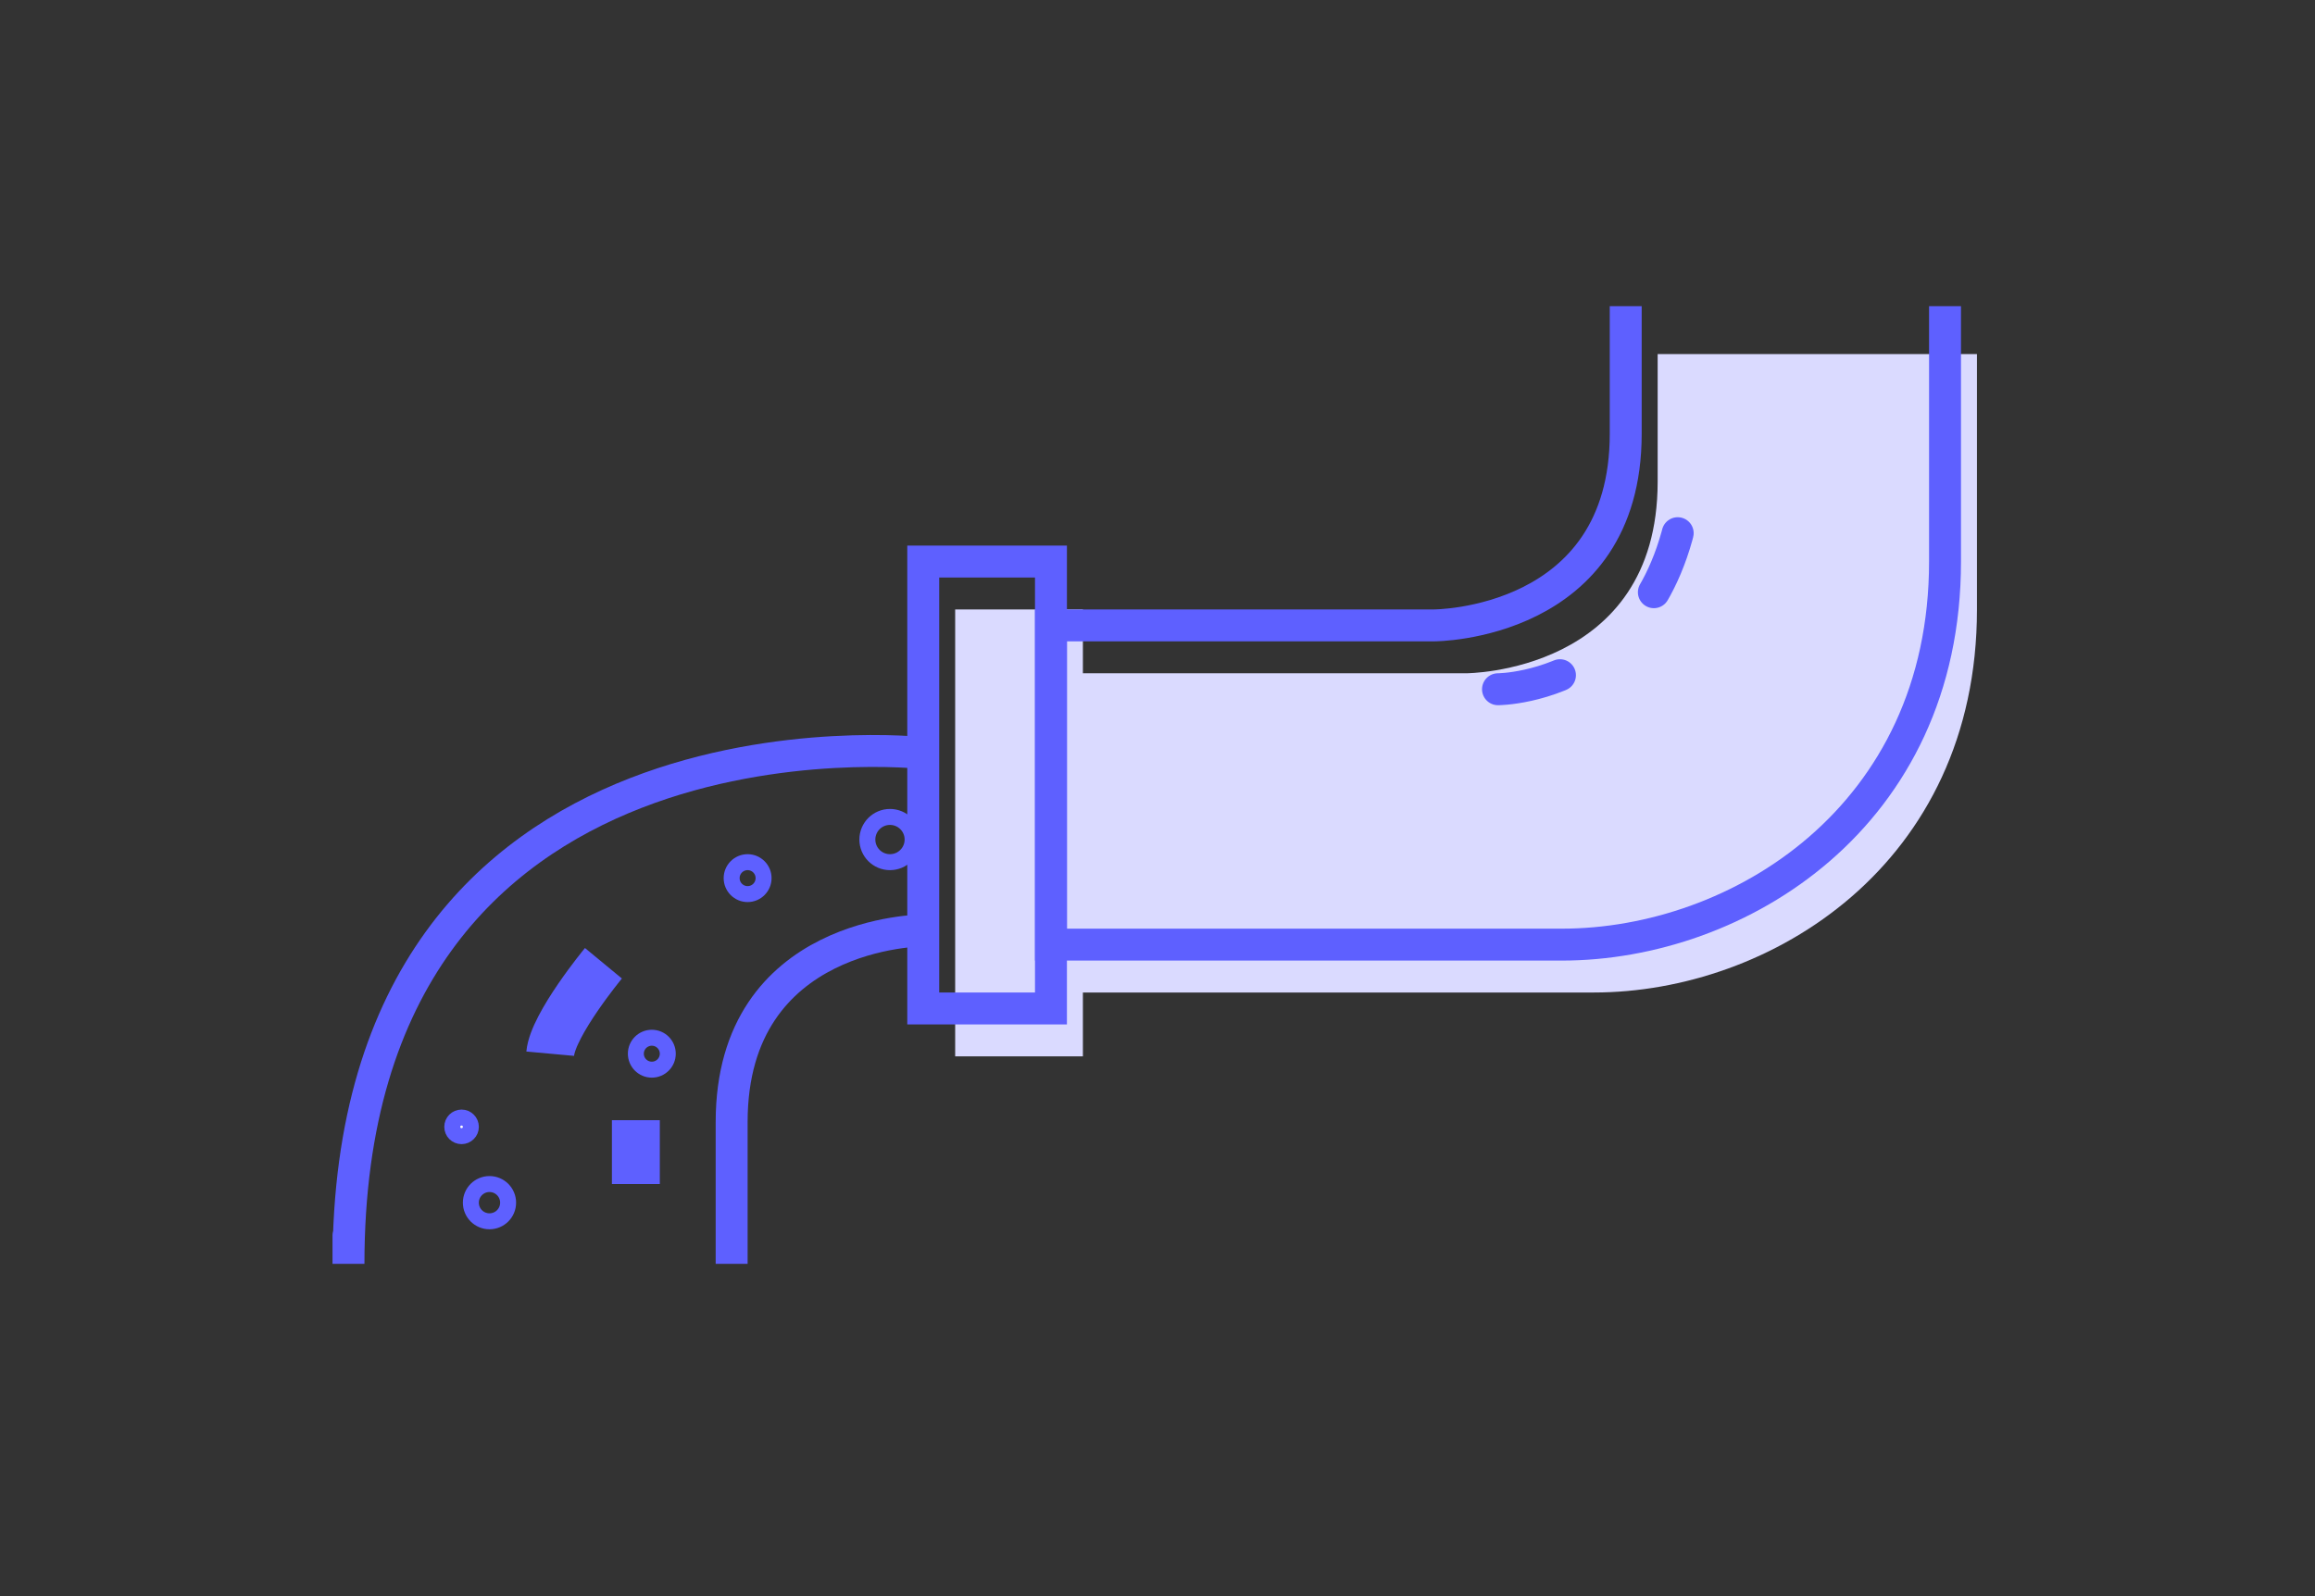 <?xml version="1.0" encoding="utf-8"?>
<!-- Generator: Adobe Illustrator 16.0.0, SVG Export Plug-In . SVG Version: 6.00 Build 0)  -->
<!DOCTYPE svg PUBLIC "-//W3C//DTD SVG 1.1//EN" "http://www.w3.org/Graphics/SVG/1.1/DTD/svg11.dtd">
<svg version="1.1" id="Layer_1" xmlns="http://www.w3.org/2000/svg" xmlns:xlink="http://www.w3.org/1999/xlink" x="0px" y="0px"
	 width="145px" height="100px" viewBox="0 0 145 100" enable-background="new 0 0 145 100" xml:space="preserve">
<rect x="0" y="0" width="145" height="100" fill="#333333" stroke="none"/>
<g id="Layer_9">
	<path fill="#DADAFF" d="M103.827,22.182c0,0,0,4,0,8c0,12-12,12-12,12h-24v-4h-8v28h8v-4h32c11.046,0,24-8,24-24v-4c0-12,0-12,0-12
		H103.827z"/>
</g>
<g id="Layer_8">
	<rect x="57.827" y="35.182" fill="none" stroke="#5E60FF" stroke-width="2" stroke-miterlimit="10" width="8" height="28"/>
	<path fill="none" stroke="#5E60FF" stroke-width="2" stroke-miterlimit="10" d="M101.827,19.182c0,0,0,4,0,8c0,12-12,12-12,12l0,0
		h-24v20h32c11.046,0,24-8,24-24v-4c0-12,0-12,0-12"/>
	<path fill="none" stroke="#5E60FF" stroke-width="2" stroke-miterlimit="10" d="M57.827,47.182c0,0-36-4-36,32c0,0,0-4,0,0"/>
	<path fill="none" stroke="#5E60FF" stroke-width="2" stroke-miterlimit="10" d="M57.827,58.293c0,0-12,0-12,12
		c0,3.182,0,7.557,0,8.889"/>
	<line fill="none" stroke="#5E60FF" stroke-width="3" stroke-miterlimit="10" x1="39.827" y1="74.182" x2="39.827" y2="70.182"/>
	<path fill="none" stroke="#5E60FF" stroke-width="3" stroke-miterlimit="10" d="M34.462,66.016
		c0.167-1.832,3.334-5.666,3.334-5.666"/>
	<circle fill="none" stroke="#5E60FF" stroke-miterlimit="10" cx="30.659" cy="75.349" r="1.167"/>
	<circle fill="#FFFFFF" stroke="#5E60FF" stroke-miterlimit="10" cx="28.91" cy="70.599" r="0.583"/>
	<circle fill="none" stroke="#5E60FF" stroke-miterlimit="10" cx="40.827" cy="66.016" r="1"/>
	<circle fill="none" stroke="#5E60FF" stroke-miterlimit="10" cx="46.827" cy="55.016" r="1"/>
	<circle fill="none" stroke="#5E60FF" stroke-miterlimit="10" cx="55.744" cy="52.599" r="1.417"/>
	<path fill="none" stroke="#5E60FF" stroke-width="2" stroke-linecap="round" stroke-miterlimit="10" stroke-dasharray="4,8" d="
		M93.827,43.182c0,0,12,0,12-16"/>
</g>
</svg>
